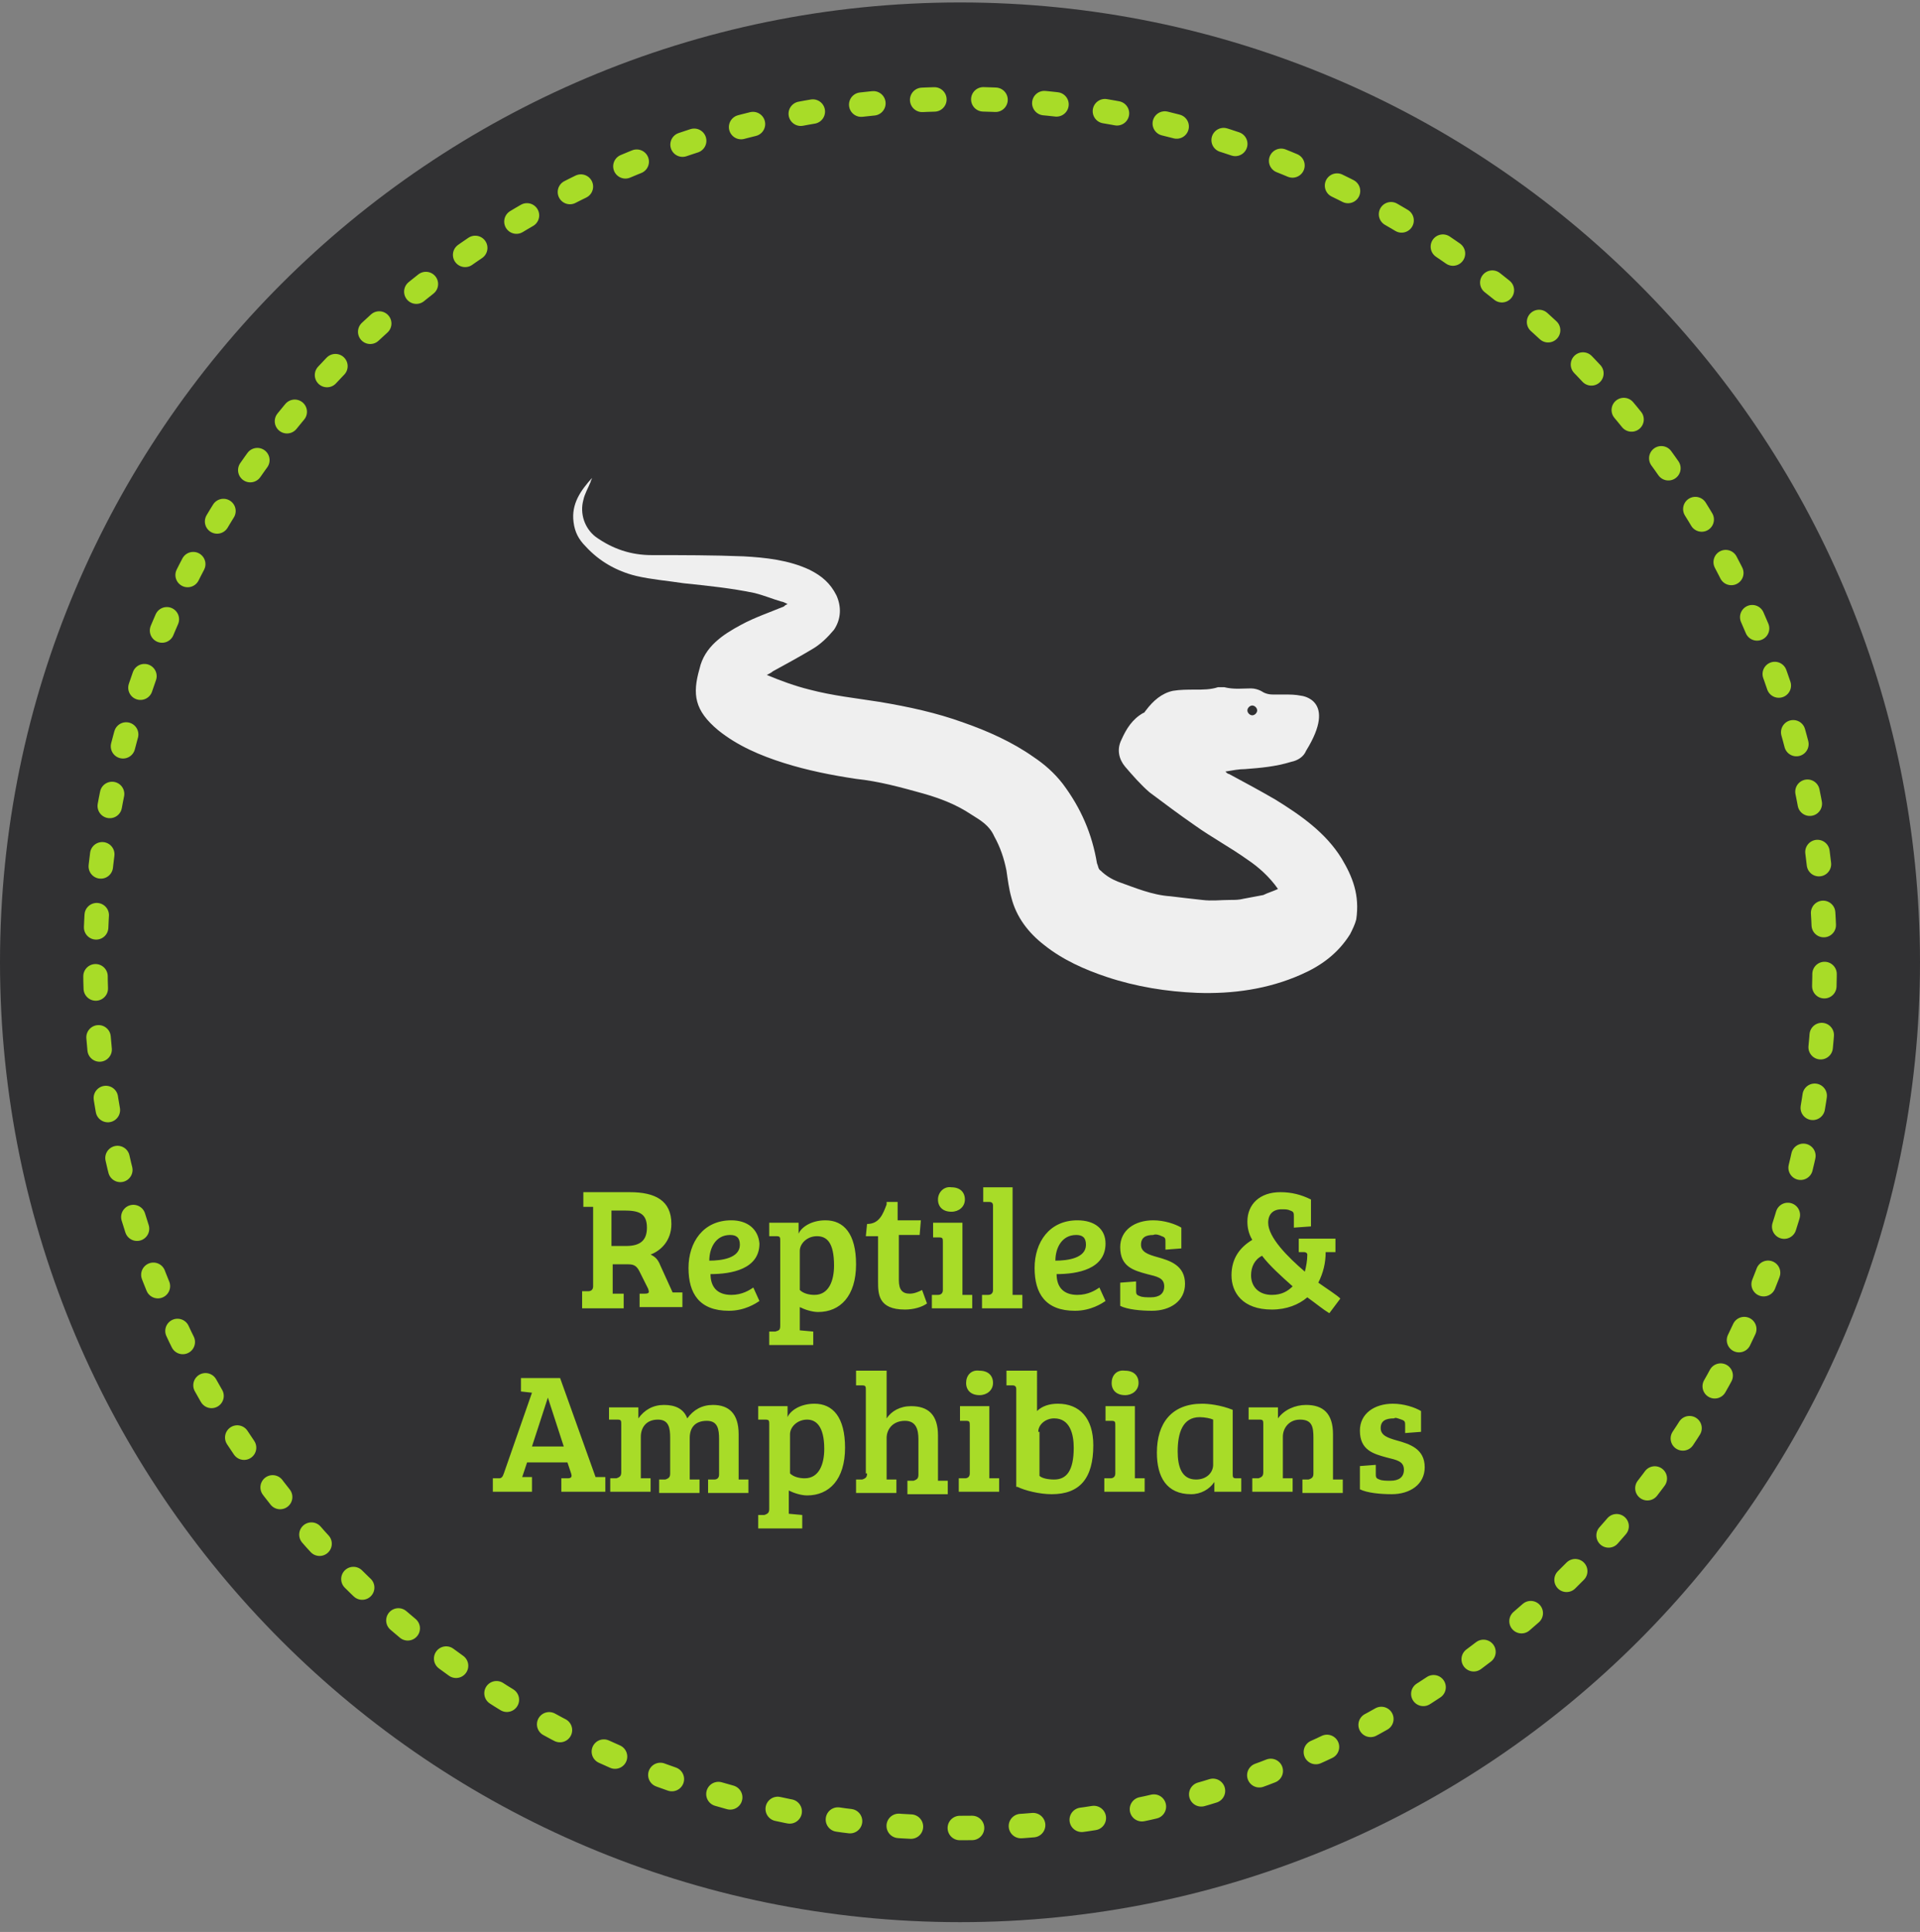 <svg xmlns:sketch="http://www.bohemiancoding.com/sketch/ns" xmlns="http://www.w3.org/2000/svg" xmlns:xlink="http://www.w3.org/1999/xlink" version="1.1" id="Layer_1" x="0" y="0" width="157" height="158" viewBox="-1339 392.9 157 158" xml:space="preserve" enable-background="new -1339 392.9 157 158">
  <rect x="-1339" y="392.9" width="157" height="158" fill="#808080" stroke="none"/>
  <style type="text/css">
    
	.st0{fill:#313133;}
	.st1{fill:none;stroke:#A8DC28;stroke-width:2;stroke-linecap:round;stroke-linejoin:round;stroke-dasharray:1,4;}
	.st2{fill:#EFEFEF;}
	.st3{fill:#A8DC28;}

  </style>
  <title>
    Reptiles-Active
  </title>
  <desc>
    Created with Sketch.
  </desc>
  <g id="landing-page" sketch:type="MSPage">
    <g id="Desktop---Landing-Page-Animals" transform="translate(-1099, -663)" sketch:type="MSArtboardGroup">
      <g id="Pets" transform="translate(-31, 533)" sketch:type="MSLayerGroup">
        <g id="Actives" transform="translate(214, 130)" sketch:type="MSShapeGroup">
          <g id="Reptiles-Active" transform="translate(916, 0)">
            <path id="Fill-1-Copy" class="st0" d="M-1260.5 393.1c-43.3 0-78.5 35.2-78.5 78.5 0 43.3 35.2 78.5 78.5 78.5 43.3 0 78.5-35.2 78.5-78.5C-1182 428.3-1217.2 393.1-1260.5 393.1z"/>
            <path id="Stroke-2" class="st1" d="M-1196.8 502.5c4.5-9.3 7-19.7 7-30.8 0-39-31.7-70.7-70.7-70.7s-70.7 31.7-70.7 70.7c0 30.4 19.3 56.4 46.3 66.4 7.6 2.8 15.8 4.3 24.4 4.3C-1232.5 542.5-1208.3 526.1-1196.8 502.5L-1196.8 502.5z"/>
            <g id="snake" transform="translate(47, 39)">
              <path id="Shape" class="st2" d="M-1276.3 424.1c-1.3-2.1-3.3-3.5-5.4-4.8 -1.2-0.7-2.5-1.4-3.8-2.1 -0.1 0-0.2-0.1-0.3-0.2 0.6-0.1 1.1-0.2 1.6-0.2 1.3-0.1 2.5-0.2 3.8-0.6 0.5-0.1 1-0.4 1.2-0.9 2.6-4.2-0.4-4.5-0.4-4.5 -0.5-0.1-0.9-0.1-1.4-0.1 -0.3 0-0.6 0-0.9 0 -0.4 0-0.7-0.1-1-0.3 -0.2-0.1-0.5-0.2-0.8-0.2 -0.7 0-1.4 0.1-2.2-0.1 -0.2 0-0.4 0-0.5 0 -0.6 0.2-1.2 0.2-1.9 0.2 -0.6 0-1.2 0-1.8 0.1 -0.9 0.2-1.6 0.8-2.2 1.6 -0.1 0.1-0.1 0.2-0.2 0.2 -0.9 0.5-1.4 1.3-1.8 2.2 -0.4 0.8-0.2 1.6 0.3 2.2 0.6 0.7 1.3 1.5 2 2.1 1.2 0.9 2.4 1.8 3.7 2.7 1.4 1 2.9 1.8 4.3 2.8 0.9 0.6 1.8 1.4 2.5 2.4 -0.4 0.2-0.8 0.3-1.2 0.5 -0.5 0.1-1.1 0.2-1.6 0.3 -0.4 0.1-0.7 0.1-1.1 0.1 -0.8 0-1.5 0.1-2.3 0 -0.9-0.1-1.8-0.2-2.6-0.3 -1.5-0.1-2.9-0.7-4.3-1.2 -0.5-0.2-1-0.5-1.4-0.9 -0.2-0.1-0.2-0.4-0.3-0.6 -0.4-2.4-1.3-4.5-2.8-6.5 -0.7-0.9-1.5-1.6-2.4-2.2 -1.7-1.2-3.7-2.1-5.7-2.8 -2.2-0.8-4.5-1.3-6.9-1.7 -1.9-0.3-3.8-0.5-5.7-1 -1.2-0.3-2.3-0.7-3.5-1.2 0.2-0.1 0.4-0.2 0.5-0.3 1.1-0.6 2.2-1.2 3.2-1.8 0.7-0.4 1.3-1 1.8-1.6 0.6-0.9 0.6-1.9 0.2-2.8 -0.5-1-1.2-1.6-2.2-2.1 -1.7-0.8-3.6-1-5.4-1.1 -2.5-0.1-5-0.1-7.5-0.1 -1.7 0-3.2-0.5-4.6-1.5 -0.9-0.7-1.3-1.9-1-3 0.1-0.5 0.4-1 0.6-1.5 0-0.1 0.1-0.2 0.1-0.3 -0.9 1-1.7 2.1-1.5 3.6 0.1 0.8 0.4 1.4 1 2 1.1 1.2 2.5 2 4.1 2.4 1.3 0.3 2.6 0.4 3.9 0.6 1.9 0.2 3.9 0.4 5.8 0.8 0.8 0.2 1.5 0.5 2.2 0.7 0.1 0 0.3 0.1 0.5 0.2 -0.2 0.1-0.2 0.1-0.3 0.2 -1.2 0.5-2.4 0.9-3.5 1.5 -1.5 0.8-3 1.8-3.4 3.6 -0.6 2.1-0.4 3.4 1.5 5 1.6 1.3 3.5 2.1 5.4 2.7 1.9 0.6 3.9 1 5.9 1.3 1.9 0.2 3.7 0.7 5.5 1.2 1.4 0.4 2.7 0.9 3.9 1.7 0.8 0.5 1.5 0.9 1.9 1.8 0.5 0.9 0.8 1.8 1 2.8 0.1 0.7 0.2 1.5 0.4 2.2 0.4 1.6 1.4 2.9 2.7 3.9 1.5 1.2 3.3 2 5.1 2.6 2.4 0.8 4.9 1.2 7.4 1.3 2.9 0.1 5.8-0.3 8.5-1.5 1.6-0.7 3-1.7 4-3.3 0.2-0.4 0.4-0.8 0.5-1.2C-1274.8 427.1-1275.4 425.6-1276.3 424.1L-1276.3 424.1zM-1283.6 411.6c0.2 0 0.4 0.2 0.4 0.4 0 0.2-0.2 0.4-0.4 0.4 -0.2 0-0.4-0.2-0.4-0.4S-1283.8 411.6-1283.6 411.6L-1283.6 411.6z"/>
            </g>
            <path id="Reptiles-_x26_" class="st3" d="M-1291.5 499.9h3.5v-1.2l-0.9 0v-2.4h1.3c0.5 0 0.7 0.2 0.9 0.6l0.7 1.4c0.1 0.3 0.1 0.4-0.3 0.4l-0.4 0v1.1h3.5v-1.2l-0.8 0 -1-2.2c-0.2-0.5-0.4-0.7-0.8-0.9 0.8-0.3 1.7-1.1 1.7-2.5 0-1.9-1.3-2.6-3.4-2.6h-3.8v1.2l0.8 0v6.5c0 0.3-0.2 0.4-0.4 0.4l-0.5 0V499.9zM-1289 494.9v-3h1c1.2 0 1.9 0.2 1.9 1.4 0 1-0.5 1.5-1.7 1.5H-1289zM-1279.2 492.7c-2.3 0-3.5 1.8-3.5 3.9 0 2.1 0.9 3.5 3.3 3.5 1.3 0 2.2-0.6 2.5-0.8l-0.5-1.1c-0.3 0.2-0.9 0.6-1.8 0.6 -1.2 0-1.7-0.7-1.7-1.7 1.7 0 4-0.4 4-2.5C-1277 493.4-1277.9 492.7-1279.2 492.7L-1279.2 492.7zM-1278.5 494.7c0 1.1-1.5 1.3-2.5 1.3 0-1 0.5-2.1 1.7-2.1C-1278.8 493.9-1278.5 494.1-1278.5 494.7L-1278.5 494.7zM-1275.2 501.3c0 0.4-0.1 0.4-0.4 0.5l-0.5 0v1.1h3.6v-1.1l-1.1-0.1v-1.9c0.4 0.2 1 0.4 1.5 0.4 1.8 0 3.1-1.3 3.1-3.9 0-2.5-1-3.6-2.5-3.6 -1.2 0-2 0.6-2.2 1.1v-0.9h-2.4v1.1l0.6 0c0.3 0 0.3 0.1 0.3 0.4V501.3zM-1270.8 496.4c0 1.2-0.4 2.4-1.6 2.4 -0.4 0-0.9-0.1-1.2-0.4v-3.2c0-0.6 0.6-1.2 1.4-1.2C-1271.4 494-1270.8 494.5-1270.8 496.4L-1270.8 496.4zM-1266.5 491.4c-0.3 0.8-0.6 1.6-1.6 1.6l-0.1 1h1v3.7c0 1 0 2.3 2.2 2.3 0.7 0 1.4-0.2 1.8-0.5l-0.4-1.1c-0.2 0.1-0.6 0.3-1 0.3 -0.6 0-0.9-0.3-0.9-1.1v-3.7h1.7l0.1-1.2h-1.9v-1.5H-1266.5zM-1260.2 492.9h-2.5v1.2l0.5 0c0.3 0 0.3 0.1 0.3 0.4v3.9c0 0.3-0.2 0.4-0.4 0.4l-0.5 0v1.1h3.3v-1.1l-0.8 0V492.9zM-1262.3 491c0 0.6 0.4 1 1.1 1 0.6 0 1.1-0.4 1.1-1 0-0.6-0.4-1-1.1-1C-1261.8 489.9-1262.3 490.4-1262.3 491L-1262.3 491zM-1256.1 490h-2.5v1.2l0.5 0c0.2 0 0.3 0.1 0.3 0.3v6.9c0 0.3-0.2 0.4-0.4 0.4l-0.5 0v1.1h3.3v-1.1l-0.8 0V490zM-1250.9 492.7c-2.3 0-3.5 1.8-3.5 3.9 0 2.1 0.9 3.5 3.3 3.5 1.3 0 2.2-0.6 2.5-0.8l-0.5-1.1c-0.3 0.2-0.9 0.6-1.8 0.6 -1.2 0-1.7-0.7-1.7-1.7 1.7 0 4-0.4 4-2.5C-1248.6 493.4-1249.5 492.7-1250.9 492.7L-1250.9 492.7zM-1250.2 494.7c0 1.1-1.5 1.3-2.5 1.3 0-1 0.5-2.1 1.7-2.1C-1250.5 493.9-1250.2 494.1-1250.2 494.7L-1250.2 494.7zM-1244 494c0.3 0.1 0.3 0.2 0.3 0.5v0.6l1.3-0.1v-1.7c-0.5-0.3-1.4-0.6-2.3-0.6 -1.5 0-2.7 0.8-2.7 2.2 0 1.6 1.1 1.9 2.2 2.2 0.8 0.2 1.4 0.3 1.4 1 0 0.6-0.4 0.9-1.1 0.9 -0.3 0-0.7 0-0.9-0.1 -0.3-0.1-0.3-0.2-0.3-0.5v-0.7l-1.3 0.1v1.9c0.6 0.3 1.7 0.4 2.6 0.4 1.5 0 2.7-0.8 2.7-2.2 0-1.5-1.2-1.9-2.3-2.2 -0.7-0.2-1.3-0.4-1.3-1 0-0.6 0.4-0.8 1-0.8C-1244.5 493.8-1244.2 493.9-1244 494L-1244 494zM-1232.3 496.9c-1.4-1.2-3-2.8-3-4 0-0.7 0.4-1.1 1.1-1.1 0.3 0 0.5 0 0.7 0.1 0.3 0.1 0.3 0.2 0.3 0.5v0.9l1.4-0.1V491c-0.8-0.4-1.6-0.6-2.5-0.6 -1.7 0-2.7 1-2.7 2.4 0 0.5 0.1 1 0.4 1.5 -1 0.6-1.7 1.5-1.7 2.9 0 1.4 0.9 2.8 3.3 2.8 1.2 0 2.2-0.4 2.9-1 0.7 0.5 1.3 1 1.8 1.3l0.9-1.2c-0.3-0.3-1.1-0.8-1.8-1.3 0.4-0.8 0.6-1.6 0.6-2.5l0.8 0v-1.1h-3v1.1l0.4 0c0.2 0 0.3 0.1 0.3 0.2C-1232.1 496-1232.2 496.5-1232.3 496.9L-1232.3 496.9zM-1233.3 498.1c-0.4 0.4-0.9 0.7-1.7 0.7 -1.1 0-1.7-0.7-1.7-1.6 0-0.7 0.3-1.3 0.9-1.6C-1235.2 496.4-1234.2 497.3-1233.3 498.1L-1233.3 498.1zM-1297.8 513.4c-0.1 0.3-0.2 0.4-0.4 0.4l-0.5 0v1.1h3.2v-1.2l-0.8 0 0.4-1.2h3.3l0.3 0.9c0.1 0.3 0 0.4-0.3 0.4l-0.5 0v1.1h3.6v-1.2l-0.8 0h0l-2.9-8.1h-3.2v1.1l0.9 0.1L-1297.8 513.4zM-1294.2 507.2L-1294.2 507.2l1.3 4h-2.6L-1294.2 507.2zM-1289.1 509l0.6 0c0.3 0 0.3 0.1 0.3 0.4v3.9h0c0 0.3-0.1 0.4-0.4 0.5l-0.5 0v1.1h3.3v-1.1l-0.8 0v-3.4c0-0.7 0.4-1.4 1.4-1.4 0.9 0 1 0.7 1 1.5v2.9c0 0.3-0.1 0.4-0.4 0.5l-0.5 0v1.1h3.3v-1.1l-0.8 0v-3.4c0-0.8 0.4-1.4 1.4-1.4 0.9 0 1 0.7 1 1.5v2.9c0 0.3-0.2 0.4-0.4 0.4l-0.5 0v1.1h3.3v-1.1l-0.8 0v-3.7c0-1.7-0.8-2.4-2.1-2.4 -0.9 0-1.6 0.4-2.1 1.1 -0.3-0.8-1-1.1-1.9-1.1 -0.9 0-1.6 0.4-2.1 1.1v-0.9h-2.4V509zM-1276.1 516.3c0 0.3-0.1 0.4-0.4 0.5l-0.5 0v1.1h3.6v-1.1l-1.1-0.1v-1.9c0.4 0.2 1 0.4 1.5 0.4 1.8 0 3.1-1.3 3.1-3.9 0-2.5-1-3.6-2.5-3.6 -1.2 0-2 0.6-2.2 1.1v-0.9h-2.4v1.1l0.6 0c0.3 0 0.3 0.1 0.3 0.4V516.3zM-1271.6 511.4c0 1.2-0.4 2.4-1.6 2.4 -0.4 0-0.9-0.1-1.2-0.4v-3.2c0-0.6 0.6-1.2 1.4-1.2C-1272.3 509-1271.6 509.5-1271.6 511.4L-1271.6 511.4zM-1268.1 513.4c0 0.3-0.1 0.4-0.4 0.5l-0.5 0v1.1h3.3v-1.1l-0.8 0v-3.4c0-0.7 0.5-1.4 1.5-1.4 0.9 0 1.1 0.7 1.1 1.5v2.9c0 0.3-0.1 0.4-0.4 0.5l-0.5 0v1.1h3.3v-1.1l-0.8 0v-3.7c0-1.7-0.8-2.4-2.2-2.4 -0.9 0-1.6 0.4-2 1V505h-2.5v1.2l0.5 0c0.3 0 0.3 0.1 0.3 0.4V513.4zM-1258 507.9h-2.5v1.2l0.5 0c0.3 0 0.3 0.1 0.3 0.4v3.9c0 0.3-0.2 0.4-0.4 0.4l-0.5 0v1.1h3.3v-1.1l-0.8 0V507.9zM-1260 506c0 0.6 0.4 1 1.1 1 0.6 0 1.1-0.4 1.1-1 0-0.6-0.4-1-1.1-1C-1259.6 504.9-1260 505.4-1260 506L-1260 506zM-1255.8 514.5c0.6 0.3 1.8 0.6 2.8 0.6 2.3 0 3.4-1.3 3.4-4 0-2.2-1.1-3.4-2.9-3.4 -0.7 0-1.3 0.2-1.7 0.6V505h-2.5v1.2l0.5 0c0.2 0 0.3 0.1 0.3 0.3V514.5zM-1254.1 510c0-0.6 0.6-1.1 1.3-1.1 1.3 0 1.6 1.3 1.6 2.4 0 1.9-0.6 2.6-1.6 2.6 -0.5 0-1-0.1-1.2-0.3V510zM-1246.1 507.9h-2.5v1.2l0.5 0c0.3 0 0.3 0.1 0.3 0.4v3.9c0 0.3-0.2 0.4-0.4 0.4l-0.5 0v1.1h3.3v-1.1l-0.8 0V507.9zM-1248.1 506c0 0.6 0.4 1 1.1 1 0.6 0 1.1-0.4 1.1-1 0-0.6-0.4-1-1.1-1C-1247.7 504.9-1248.1 505.4-1248.1 506L-1248.1 506zM-1238.2 508.2c-1-0.4-2-0.5-2.5-0.5 -2.5 0-3.7 1.6-3.7 4 0 2 0.8 3.4 2.8 3.4 0.8 0 1.5-0.4 1.9-1l0 0v0.8h2.2v-1.1l-0.4 0c-0.3 0-0.3-0.1-0.3-0.4V508.2zM-1239.8 512.7c0 0.6-0.5 1.2-1.4 1.2 -1.2 0-1.5-1.1-1.5-2.3 0-1.5 0.4-2.8 1.8-2.8 0.4 0 0.9 0.1 1.1 0.2V512.7zM-1236.6 509l0.6 0c0.3 0 0.3 0.1 0.3 0.4v3.9c0 0.3-0.1 0.4-0.4 0.5l-0.5 0v1.1h3.3v-1.1l-0.8 0v-3.4c0-0.7 0.5-1.4 1.4-1.4 1 0 1.1 0.6 1.1 1.5v2.9c0 0.3-0.1 0.4-0.4 0.5l-0.5 0v1.1h3.3v-1.1l-0.8 0v-3.7c0-1.7-0.8-2.4-2.2-2.4 -0.9 0-1.8 0.4-2.3 1.1v-0.9h-2.4V509zM-1224.4 509c0.3 0.1 0.3 0.2 0.3 0.5v0.6l1.3-0.1v-1.7c-0.5-0.3-1.4-0.6-2.3-0.6 -1.5 0-2.7 0.8-2.7 2.2 0 1.6 1.1 1.9 2.2 2.2 0.8 0.2 1.4 0.3 1.4 1 0 0.6-0.4 0.9-1.1 0.9 -0.3 0-0.7 0-0.9-0.1 -0.3-0.1-0.3-0.2-0.3-0.5v-0.7l-1.3 0.1v1.9c0.6 0.3 1.7 0.4 2.6 0.4 1.5 0 2.7-0.8 2.7-2.2 0-1.5-1.2-1.9-2.3-2.2 -0.7-0.2-1.3-0.4-1.3-1 0-0.6 0.4-0.8 1.1-0.8C-1224.9 508.8-1224.7 508.9-1224.4 509L-1224.4 509z"/>
          </g>
        </g>
      </g>
    </g>
  </g>
</svg>
